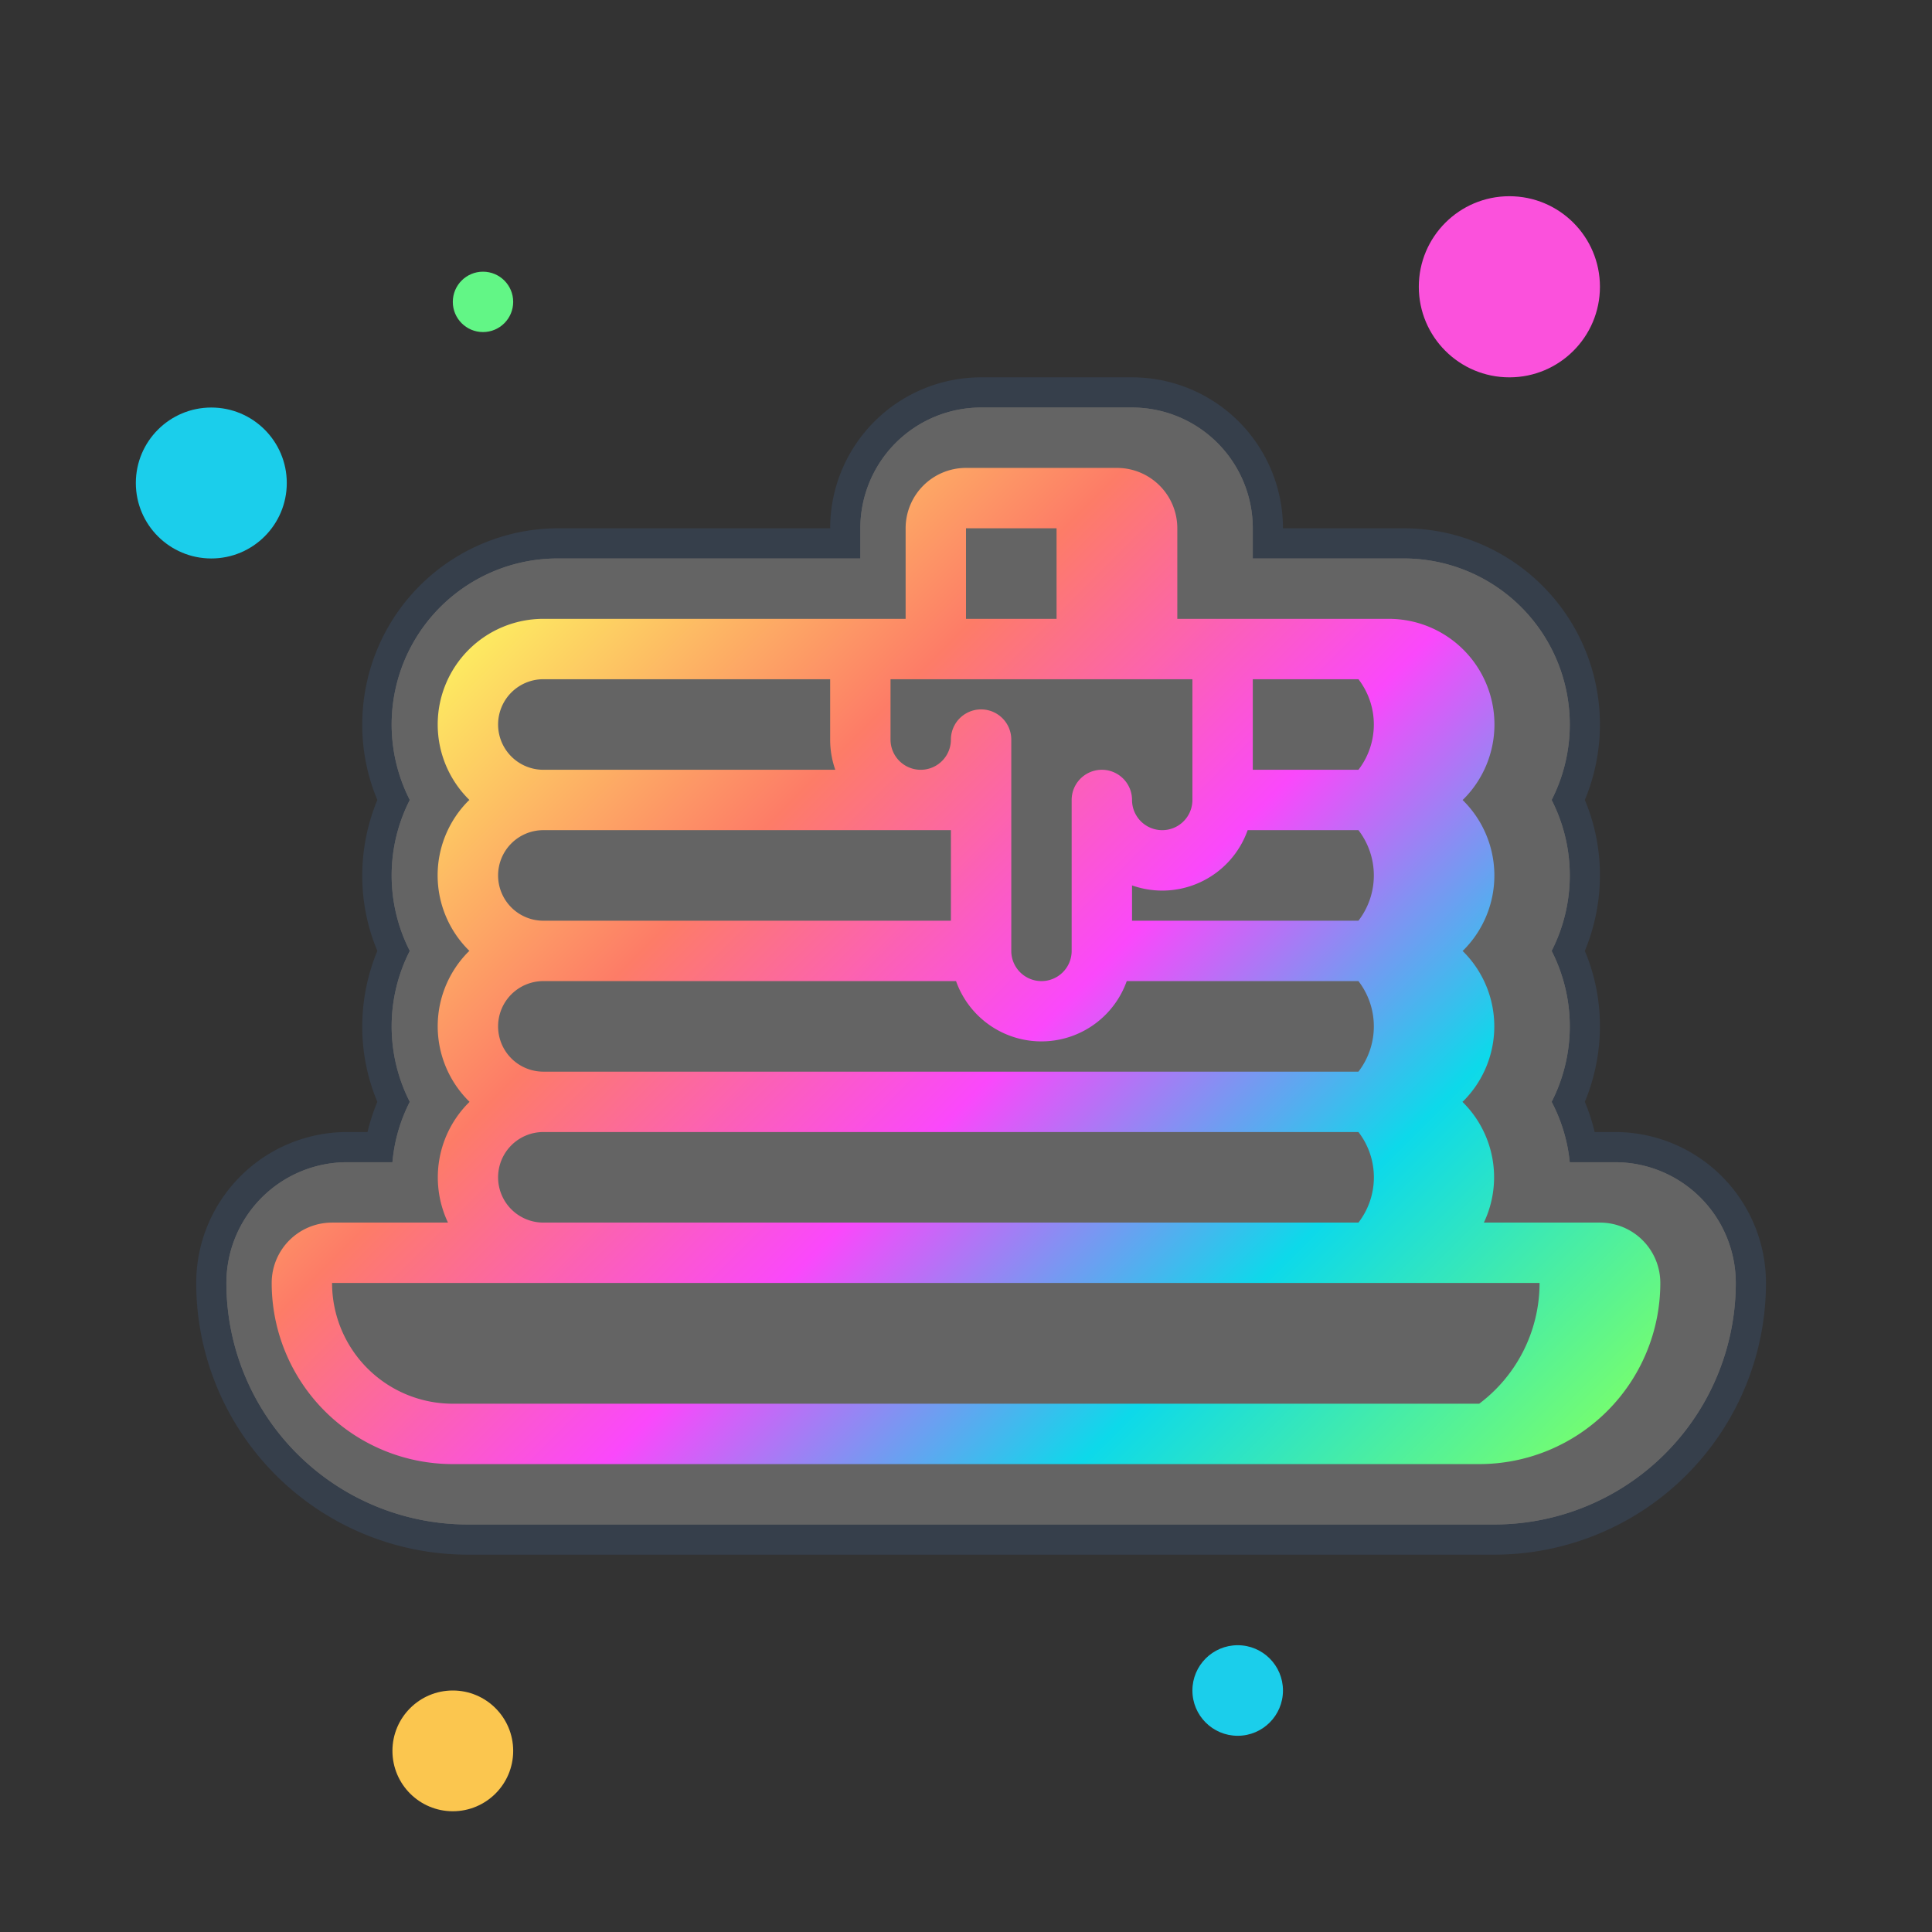 <svg id="icons" xmlns="http://www.w3.org/2000/svg" xmlns:xlink="http://www.w3.org/1999/xlink" viewBox="0 0 128 128"><rect x="0" y="0" width="128" height="128" fill="#333333" stroke="none"/><defs><style>.cls-1{opacity:0.24;}.cls-2{fill:#fff;}.cls-3{fill:#3f6498;}.Graphic-Style-3{fill:url(#linear-gradient);}.cls-4{fill:#fb51dc;}.cls-5{fill:#1bceeb;}.cls-6{fill:#62f686;}.cls-7{fill:#fbc64f;}</style><linearGradient id="linear-gradient" x1="32.53" y1="41.56" x2="95.46" y2="104.5" gradientUnits="userSpaceOnUse"><stop offset="0" stop-color="#fdea61"/><stop offset="0.25" stop-color="#fd7c67"/><stop offset="0.5" stop-color="#fa48fb"/><stop offset="0.75" stop-color="#0dd9ea"/><stop offset="1" stop-color="#73fc73"/></linearGradient></defs><title>stack-of-pancakes</title><g class="cls-1"><path class="cls-2" d="M31,102A17,17,0,0,1,14,85a9,9,0,0,1,9-9h2.17a11.83,11.83,0,0,1,.92-3A11.85,11.85,0,0,1,25,68a12.07,12.07,0,0,1,1.09-5A11.85,11.85,0,0,1,25,58a12.07,12.07,0,0,1,1.09-5,12,12,0,0,1,2.4-13.46A12,12,0,0,1,37,36H56V35a9,9,0,0,1,9-9H75a9,9,0,0,1,9,9v1h9a12,12,0,0,1,10.91,17A11.85,11.85,0,0,1,105,58a12.07,12.07,0,0,1-1.09,5A11.85,11.85,0,0,1,105,68a12.07,12.07,0,0,1-1.09,5,11.83,11.83,0,0,1,.92,3H107a9,9,0,0,1,9,9,17,17,0,0,1-17,17Z"/><path class="cls-3" d="M75,27a8,8,0,0,1,8,8v2H93a11,11,0,0,1,9.8,16,11,11,0,0,1,0,10,11,11,0,0,1,0,10A10.88,10.88,0,0,1,104,77h3a8,8,0,0,1,8,8,16,16,0,0,1-16,16H31A16,16,0,0,1,15,85a8,8,0,0,1,8-8h3a10.86,10.86,0,0,1,1.15-4,11,11,0,0,1,0-10,11,11,0,0,1,0-10A11,11,0,0,1,37,37H57V35a8,8,0,0,1,8-8H75m0-2H65A10,10,0,0,0,55,35H37A13,13,0,0,0,24,48a12.85,12.85,0,0,0,1,5,13.09,13.09,0,0,0-1,5,12.85,12.85,0,0,0,1,5,13.09,13.09,0,0,0-1,5,12.85,12.85,0,0,0,1,5,12.75,12.75,0,0,0-.65,2H23A10,10,0,0,0,13,85a18,18,0,0,0,18,18H99a18,18,0,0,0,18-18,10,10,0,0,0-10-10h-1.35a12.78,12.78,0,0,0-.65-2,13.09,13.09,0,0,0,1-5,12.85,12.85,0,0,0-1-5,13.09,13.09,0,0,0,1-5,12.85,12.85,0,0,0-1-5A13,13,0,0,0,93,35H85A10,10,0,0,0,75,25Z"/><path class="cls-2" d="M31,101A16,16,0,0,1,15,85a8,8,0,0,1,8-8h3a10.86,10.86,0,0,1,1.15-4,11,11,0,0,1,0-10,11,11,0,0,1,0-10A11,11,0,0,1,37,37H57V35a8,8,0,0,1,8-8H75a8,8,0,0,1,8,8v2H93a11,11,0,0,1,9.8,16,11,11,0,0,1,0,10,11,11,0,0,1,0,10A10.88,10.88,0,0,1,104,77h3a8,8,0,0,1,8,8,16,16,0,0,1-16,16Z"/></g><path class="Graphic-Style-3" d="M106,81H98.31a7,7,0,0,0-1.42-8l.07-.06A7,7,0,0,0,96.9,63l.07-.06A7,7,0,0,0,96.9,53l.07-.06A7,7,0,0,0,92,41H78V35a4,4,0,0,0-4-4H64a4,4,0,0,0-4,4v6H36a7,7,0,0,0-4.9,12l-.07.06A7,7,0,0,0,31.1,63l-.07.06A7,7,0,0,0,31.11,73a7,7,0,0,0-1.43,8H22a4,4,0,0,0-4,4A12,12,0,0,0,30,97H98a12,12,0,0,0,12-12A4,4,0,0,0,106,81ZM75,61V58.66A6,6,0,0,0,82.66,55H90a4.92,4.92,0,0,1,0,6ZM90,45a4.92,4.92,0,0,1,0,6H83V45ZM64,35h6v6H64Zm0,10H79v8a2,2,0,0,1-4,0,2,2,0,0,0-4,0V63a2,2,0,0,1-4,0V49a2,2,0,0,0-4,0,2,2,0,0,1-4,0V45ZM33,48a3,3,0,0,1,3-3H55v4a6,6,0,0,0,.34,2H36A3,3,0,0,1,33,48Zm0,10a3,3,0,0,1,3-3H63v6H36A3,3,0,0,1,33,58Zm0,10a3,3,0,0,1,3-3H63.34a6,6,0,0,0,11.31,0H90a4.92,4.92,0,0,1,0,6H36A3,3,0,0,1,33,68Zm0,10a3,3,0,0,1,3-3H90a4.91,4.91,0,0,1,0,6H36A3,3,0,0,1,33,78ZM22,85h80a10,10,0,0,1-4,8H30A8,8,0,0,1,22,85Z"/><circle class="cls-4" cx="100" cy="19" r="6"/><circle class="cls-5" cx="14" cy="32" r="5"/><circle class="cls-6" cx="32" cy="20" r="2"/><circle class="cls-5" cx="82" cy="112" r="3"/><circle class="cls-7" cx="30" cy="116" r="4"/></svg>